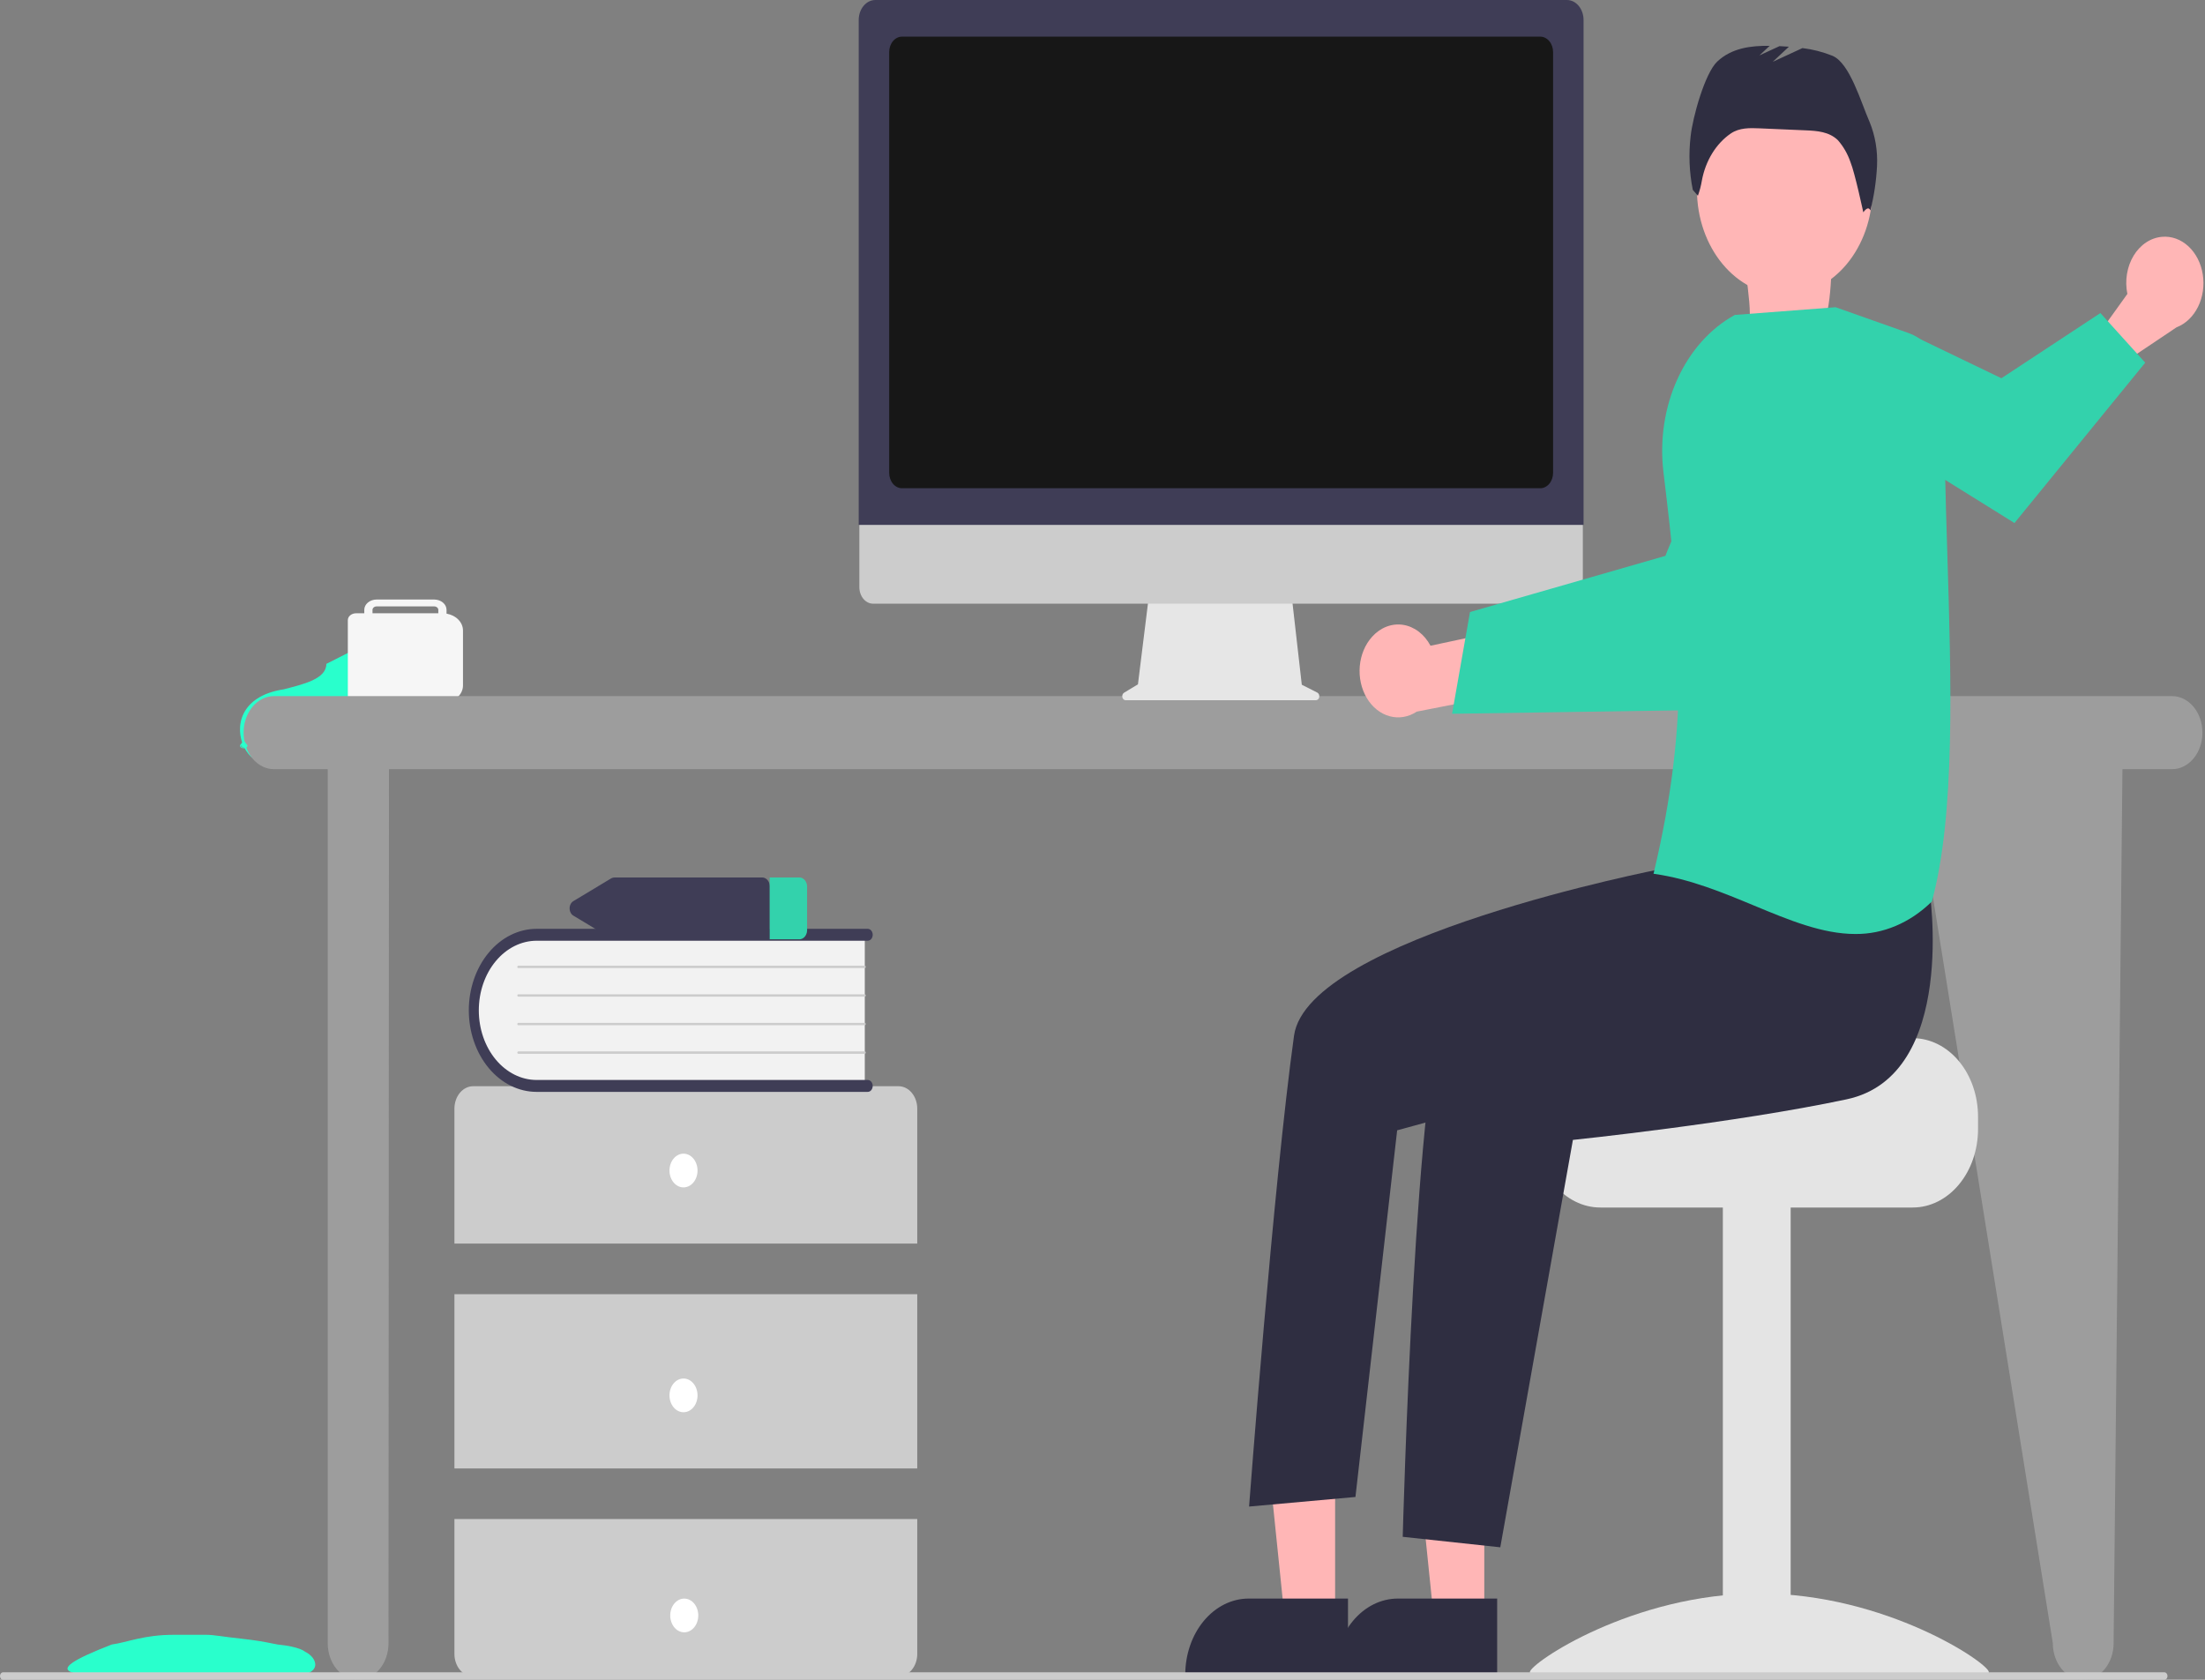 <svg viewBox="0 0 294 224" fill="none" xmlns="http://www.w3.org/2000/svg">
<rect x="0" y="0" width="294" height="224" fill="#808080" stroke="none"/>
<g id="illustration">
<path id="spill-vector" d="M43.514 88.527C43.514 90.563 40.419 91.242 37.84 91.921C25.986 93.712 35.255 108.801 38.872 97.683C41.968 98.362 40.284 97.073 42.931 96.873C45.578 96.673 53.832 96.674 52.8 94.637C51.768 92.6 46.094 93.279 47.641 91.921C49.189 90.563 53.367 89.955 51.02 88.562L46.867 86.829L43.514 88.527Z" fill="#29FFCC"/>
<path id="spill-vector_2" d="M23.165 218C19.165 218 17.015 219 14.906 219.295C4.069 223.5 9.515 223.5 20.212 223.5C24.015 223.5 22.015 223.5 24.569 223.5C27.204 223.304 32.015 223.5 38.569 223.5C43.223 223.5 42.399 221.079 40.665 220.25C40.665 220.25 40.015 219.59 37.015 219.295L35.515 219C35.515 219 34.147 218.725 32.015 218.5C29.882 218.275 28.515 218 27.515 218C26.515 218 25.665 218 25.665 218H23.165Z" fill="#29FFCC"/>
<path id="cup" d="M47.474 93.712C47.183 93.712 46.904 93.615 46.698 93.443C46.493 93.271 46.377 93.038 46.377 92.794V82.7C46.377 82.456 46.493 82.223 46.698 82.051C46.904 81.879 47.183 81.782 47.474 81.782H48.571V81.323C48.571 80.958 48.744 80.608 49.052 80.35C49.361 80.092 49.779 79.947 50.216 79.947H57.893C58.329 79.947 58.747 80.092 59.056 80.35C59.364 80.608 59.538 80.958 59.538 81.323V81.828C60.157 81.934 60.714 82.215 61.113 82.625C61.513 83.035 61.731 83.547 61.731 84.076V91.418C61.731 92.026 61.442 92.61 60.928 93.04C60.414 93.471 59.717 93.712 58.989 93.712H47.474ZM58.441 81.782V81.323C58.441 81.201 58.383 81.085 58.28 80.999C58.178 80.913 58.038 80.864 57.893 80.864H50.216C50.07 80.864 49.931 80.913 49.828 80.999C49.725 81.085 49.667 81.201 49.667 81.323V81.782H58.441Z" fill="#F6F6F6"/>
<g id="table-pc">
<path id="Vector" d="M289.606 92.825H36.53C35.455 92.825 34.425 93.339 33.665 94.252C32.905 95.166 32.478 96.406 32.478 97.698C32.478 98.99 32.905 100.229 33.665 101.143C34.425 102.057 35.455 102.57 36.53 102.57H43.698V219.128C43.698 220.42 44.125 221.659 44.885 222.573C45.645 223.487 46.675 224 47.75 224C48.824 224 49.855 223.487 50.615 222.573C51.375 221.659 51.802 220.42 51.802 219.128L51.863 102.57H254.983L273.711 219.128C273.711 220.42 274.138 221.659 274.898 222.573C275.657 223.487 276.688 224 277.763 224C278.837 224 279.868 223.487 280.628 222.573C281.387 221.659 281.814 220.42 281.814 219.128L282.993 102.57H289.606C290.681 102.57 291.711 102.057 292.471 101.143C293.231 100.229 293.658 98.99 293.658 97.698C293.658 96.406 293.231 95.166 292.471 94.252C291.711 93.339 290.681 92.825 289.606 92.825Z" fill="#9D9D9D"/>
<path id="Vector_2" d="M122.301 165.835V147.845C122.301 147.05 122.038 146.287 121.57 145.725C121.103 145.163 120.469 144.847 119.807 144.847H63.083C62.422 144.847 61.788 145.163 61.32 145.725C60.853 146.287 60.59 147.05 60.59 147.845V165.835H122.301Z" fill="#CCCCCC"/>
<path id="Vector_3" d="M122.301 172.581H60.59V195.818H122.301V172.581Z" fill="#CCCCCC"/>
<path id="Vector_4" d="M60.59 202.564V220.553C60.59 221.349 60.853 222.111 61.32 222.673C61.788 223.236 62.422 223.552 63.083 223.552H119.807C120.469 223.552 121.103 223.236 121.57 222.673C122.038 222.111 122.301 221.349 122.301 220.553V202.564H60.59Z" fill="#CCCCCC"/>
<path id="Vector_5" d="M91.134 158.339C92.166 158.339 93.004 157.332 93.004 156.09C93.004 154.848 92.166 153.842 91.134 153.842C90.101 153.842 89.264 154.848 89.264 156.09C89.264 157.332 90.101 158.339 91.134 158.339Z" fill="white"/>
<path id="Vector_6" d="M91.134 188.322C92.166 188.322 93.004 187.315 93.004 186.073C93.004 184.831 92.166 183.824 91.134 183.824C90.101 183.824 89.264 184.831 89.264 186.073C89.264 187.315 90.101 188.322 91.134 188.322Z" fill="white"/>
<path id="Vector_7" d="M91.234 217.67C92.267 217.67 93.104 216.663 93.104 215.421C93.104 214.179 92.267 213.172 91.234 213.172C90.201 213.172 89.364 214.179 89.364 215.421C89.364 216.663 90.201 217.67 91.234 217.67Z" fill="white"/>
<path id="Vector_8" d="M115.304 124.335V144.967H72.317C70.043 145.061 67.831 144.064 66.167 142.197C64.504 140.33 63.525 137.745 63.446 135.01C63.366 132.275 64.194 129.615 65.745 127.613C67.297 125.611 69.446 124.432 71.72 124.335C71.919 124.327 72.118 124.327 72.317 124.335H115.304Z" fill="#F2F2F2"/>
<path id="Vector_9" d="M116.36 144.809C116.36 145.019 116.29 145.221 116.167 145.37C116.043 145.519 115.875 145.602 115.7 145.602H71.552C69.154 145.603 66.855 144.459 65.159 142.421C63.463 140.384 62.51 137.62 62.508 134.737C62.507 131.854 63.458 129.089 65.151 127.049C66.845 125.009 69.143 123.862 71.541 123.859H115.7C115.787 123.859 115.873 123.879 115.953 123.919C116.033 123.958 116.106 124.017 116.168 124.091C116.229 124.164 116.278 124.252 116.311 124.348C116.345 124.445 116.362 124.548 116.362 124.652C116.362 124.757 116.345 124.86 116.311 124.957C116.278 125.053 116.229 125.141 116.168 125.214C116.106 125.288 116.033 125.346 115.953 125.386C115.873 125.426 115.787 125.446 115.7 125.446H71.552C69.506 125.449 67.544 126.429 66.099 128.17C64.653 129.91 63.841 132.27 63.841 134.731C63.841 137.191 64.653 139.551 66.099 141.291C67.544 143.032 69.506 144.012 71.552 144.015H115.7C115.875 144.015 116.043 144.099 116.167 144.248C116.29 144.396 116.36 144.598 116.36 144.809V144.809Z" fill="#3F3D56"/>
<path id="Vector_10" d="M115.304 129.096H69.11C69.075 129.097 69.041 129.08 69.017 129.051C68.992 129.021 68.978 128.981 68.977 128.939C68.977 128.897 68.99 128.857 69.015 128.827C69.039 128.797 69.073 128.779 69.108 128.779H115.304C115.339 128.779 115.372 128.796 115.397 128.826C115.421 128.856 115.435 128.896 115.435 128.938C115.435 128.979 115.421 129.02 115.397 129.049C115.372 129.079 115.339 129.096 115.304 129.096H115.304Z" fill="#CCCCCC"/>
<path id="Vector_11" d="M115.304 132.905H69.11C69.075 132.906 69.041 132.889 69.017 132.86C68.992 132.83 68.978 132.79 68.977 132.748C68.977 132.706 68.99 132.666 69.015 132.636C69.039 132.606 69.073 132.589 69.108 132.588H115.304C115.339 132.588 115.372 132.605 115.397 132.635C115.421 132.665 115.435 132.705 115.435 132.747C115.435 132.789 115.421 132.829 115.397 132.858C115.372 132.888 115.339 132.905 115.304 132.905H115.304Z" fill="#CCCCCC"/>
<path id="Vector_12" d="M115.304 136.714H69.11C69.075 136.715 69.041 136.698 69.017 136.669C68.992 136.639 68.978 136.599 68.977 136.557C68.977 136.515 68.99 136.475 69.015 136.445C69.039 136.415 69.073 136.398 69.108 136.397H115.304C115.339 136.397 115.372 136.414 115.397 136.444C115.421 136.474 115.435 136.514 115.435 136.556C115.435 136.598 115.421 136.638 115.397 136.667C115.372 136.697 115.339 136.714 115.304 136.714H115.304Z" fill="#CCCCCC"/>
<path id="Vector_13" d="M115.304 140.523H69.11C69.075 140.524 69.041 140.507 69.017 140.478C68.992 140.448 68.978 140.408 68.977 140.366C68.977 140.324 68.99 140.284 69.015 140.254C69.039 140.224 69.073 140.207 69.108 140.206H115.304C115.339 140.207 115.372 140.223 115.397 140.253C115.421 140.283 115.435 140.323 115.435 140.365C115.435 140.407 115.421 140.447 115.397 140.476C115.372 140.506 115.339 140.523 115.304 140.523H115.304Z" fill="#CCCCCC"/>
<path id="Vector_14" d="M101.561 117.01H81.976C81.79 117.01 81.607 117.061 81.44 117.16L76.497 120.136C76.334 120.219 76.196 120.358 76.098 120.535C76.001 120.712 75.948 120.92 75.948 121.133C75.948 121.345 76.001 121.553 76.098 121.73C76.196 121.908 76.334 122.046 76.497 122.13L81.44 125.105C81.607 125.204 81.79 125.255 81.976 125.255H101.561C101.831 125.274 102.097 125.164 102.3 124.949C102.503 124.735 102.627 124.433 102.646 124.108V118.157C102.627 117.833 102.503 117.53 102.3 117.316C102.097 117.101 101.831 116.991 101.561 117.01V117.01Z" fill="#3F3D56"/>
<path id="Vector_15" d="M107.612 118.157V124.108C107.593 124.433 107.469 124.735 107.266 124.95C107.062 125.164 106.797 125.274 106.527 125.255H102.625V117.01H106.527C106.797 116.991 107.062 117.101 107.266 117.316C107.469 117.53 107.593 117.833 107.612 118.157V118.157Z" fill="#33D2AC"/>
<path id="Vector_16" d="M175.64 92.357L173.572 91.31L172.153 78.844H153.262L151.725 91.259L149.875 92.371C149.786 92.425 149.715 92.512 149.673 92.62C149.631 92.728 149.621 92.85 149.644 92.965C149.666 93.081 149.721 93.184 149.799 93.258C149.876 93.332 149.972 93.372 150.071 93.372H175.469C175.571 93.372 175.669 93.33 175.748 93.253C175.826 93.175 175.88 93.068 175.9 92.948C175.92 92.829 175.905 92.705 175.858 92.597C175.81 92.489 175.733 92.404 175.64 92.357V92.357Z" fill="#E6E6E6"/>
<path id="Vector_17" d="M209.21 80.503H116.413C115.926 80.502 115.46 80.268 115.116 79.854C114.772 79.439 114.579 78.878 114.579 78.292V62.557H211.044V78.292C211.044 78.878 210.851 79.439 210.507 79.854C210.163 80.268 209.697 80.502 209.21 80.503V80.503Z" fill="#CCCCCC"/>
<path id="Vector_18" d="M211.141 69.994H114.494V2.665C114.495 1.958 114.729 1.281 115.144 0.781C115.56 0.282 116.123 0.001 116.711 0H208.925C209.513 0.001 210.076 0.282 210.492 0.781C210.907 1.281 211.141 1.958 211.141 2.665L211.141 69.994Z" fill="#3F3D56"/>
<path id="Vector_19" d="M205.369 65.107H120.267C119.814 65.106 119.379 64.89 119.059 64.504C118.739 64.119 118.558 63.597 118.558 63.052V6.941C118.558 6.397 118.739 5.874 119.059 5.489C119.379 5.104 119.814 4.887 120.267 4.887H205.369C205.822 4.887 206.256 5.104 206.577 5.489C206.897 5.874 207.077 6.397 207.078 6.941V63.052C207.077 63.597 206.897 64.119 206.577 64.504C206.256 64.89 205.822 65.106 205.369 65.107Z" fill="#171717"/>
</g>
<g id="character">
<path id="Vector_20" d="M182.954 84.906C183.504 84.295 184.158 83.837 184.87 83.564C185.583 83.291 186.337 83.208 187.079 83.323C187.82 83.438 188.532 83.747 189.164 84.228C189.796 84.71 190.332 85.352 190.735 86.109L202.247 83.648L205.196 91.695L188.9 94.896C187.796 95.626 186.509 95.844 185.281 95.509C184.053 95.173 182.97 94.308 182.237 93.077C181.504 91.845 181.172 90.333 181.304 88.827C181.437 87.321 182.024 85.926 182.954 84.906V84.906Z" fill="#FFB6B6"/>
<path id="Vector_21" d="M193.612 95.181L205.612 95.001L207.132 94.976L231.547 94.606C231.547 94.606 238.177 87 243.951 79.169L243.142 72.13C242.352 65.223 239.503 58.896 235.124 54.326C226.855 60.97 222.06 74.121 222.06 74.121L206.921 78.476L205.407 78.911L196 81.614L193.612 95.181Z" fill="#33D2AC"/>
<path id="Vector_22" d="M255.044 138.44H232.644C232.644 139.594 208.157 140.531 208.157 140.531C207.617 141.02 207.124 141.581 206.689 142.204C205.382 144.079 204.668 146.448 204.672 148.895V150.568C204.673 153.34 205.589 155.999 207.219 157.959C208.85 159.919 211.06 161.021 213.366 161.022H255.044C257.349 161.02 259.56 159.917 261.19 157.957C262.82 155.997 263.736 153.34 263.738 150.568V148.895C263.735 146.123 262.818 143.466 261.188 141.507C259.558 139.547 257.349 138.444 255.044 138.44V138.44Z" fill="#E4E4E4"/>
<path id="Vector_23" d="M238.755 160.607H229.713V223.365H238.755V160.607Z" fill="#E4E4E4"/>
<path id="Vector_24" d="M203.978 222.983C203.978 224.158 217.68 223.437 234.581 223.437C251.483 223.437 265.184 224.158 265.184 222.983C265.184 221.808 251.483 212.492 234.581 212.492C217.68 212.492 203.978 221.808 203.978 222.983Z" fill="#E4E4E4"/>
<path id="Vector_25" d="M197.905 215.812L191.175 215.812L187.974 184.6L197.906 184.6L197.905 215.812Z" fill="#FFB6B6"/>
<path id="Vector_26" d="M199.621 223.656L177.923 223.655V223.325C177.923 220.632 178.813 218.049 180.397 216.144C181.98 214.24 184.128 213.17 186.368 213.169H186.369L199.621 213.17L199.621 223.656Z" fill="#2F2E41"/>
<path id="Vector_27" d="M178.016 215.812L171.287 215.812L168.085 184.6L178.017 184.6L178.016 215.812Z" fill="#FFB6B6"/>
<g id="Arm">
<path id="Vector_28" d="M288.28 31.579C287.534 31.639 286.807 31.894 286.152 32.327C285.496 32.76 284.928 33.361 284.486 34.087C284.045 34.813 283.741 35.647 283.597 36.529C283.452 37.412 283.47 38.322 283.65 39.195L277.064 48.379L279.351 50.925L290.213 43.643C291.413 43.183 292.431 42.21 293.074 40.908C293.717 39.606 293.941 38.066 293.703 36.578C293.464 35.092 292.781 33.761 291.781 32.84C290.782 31.919 289.536 31.47 288.28 31.579Z" fill="#FFB6B6"/>
<path id="Vector 5" d="M286.03 48.363L280.053 41.745L257.638 56.508L268.596 69.745L286.03 48.363Z" fill="#33D2AC"/>
</g>
<path id="Vector_29" d="M179.732 223.656L158.034 223.655V223.325C158.034 220.632 158.924 218.049 160.508 216.144C162.092 214.24 164.24 213.17 166.479 213.169H166.48L179.732 213.17L179.732 223.656Z" fill="#2F2E41"/>
<path id="Vector_30" d="M237.958 39.339C244.42 39.339 249.659 33.04 249.659 25.27C249.659 17.499 244.42 11.2 237.958 11.2C231.496 11.2 226.258 17.499 226.258 25.27C226.258 33.04 231.496 39.339 237.958 39.339Z" fill="#FFB6B6"/>
<path id="Vector_31" d="M257.232 118.453C257.232 118.453 261.158 143.415 246.22 146.594C231.283 149.773 209.721 152.007 209.721 152.007L200.039 206.332L187.03 204.935C187.03 204.935 188.76 139.541 193.015 134.424C197.269 129.308 224.16 113.989 224.16 113.989L257.232 118.453Z" fill="#2F2E41"/>
<path id="Vector_32" d="M228.059 107.99L221.526 115.871C221.526 115.871 174.355 125.008 172.536 138.109C169.788 157.888 166.543 200.9 166.543 200.9L180.726 199.621L186.287 150.728L208.979 144.521L234.795 127.603L228.059 107.99Z" fill="#2F2E41"/>
<path id="Vector 6" d="M268.596 69.745L269.094 51.519L255.148 44.799V61.375L268.596 69.745Z" fill="#33D2AC"/>
<path id="Vector_33" d="M249.271 16.245C248.116 13.625 246.648 8.402 244.317 7.434C243.022 6.918 241.684 6.575 240.327 6.412L236.365 8.244L238.521 6.228C238.102 6.197 237.682 6.173 237.262 6.154L234.589 7.39L235.957 6.111C233.464 6.08 230.891 6.392 228.96 8.216C227.314 9.772 225.682 15.664 225.419 18.162C225.137 20.551 225.235 22.983 225.71 25.328L226.387 26.103C226.623 25.45 226.801 24.768 226.918 24.069C227.16 22.764 227.627 21.534 228.287 20.457C228.947 19.381 229.786 18.481 230.751 17.816L230.788 17.791C231.923 17.023 233.301 17.058 234.603 17.114L240.788 17.382C242.276 17.446 243.878 17.56 245.039 18.682C245.776 19.51 246.356 20.52 246.738 21.642C247.314 23.041 248.441 28.318 248.441 28.318C248.441 28.318 249.078 27.322 249.384 28.064C249.873 26.129 250.171 24.132 250.271 22.114C250.368 20.086 250.024 18.063 249.271 16.245Z" fill="#2F2E41"/>
<path id="Vector 4" d="M233.231 31.563C231.737 33.6 233.729 39.709 233.231 43.272C232.733 46.836 241.699 47.854 243.193 43.272C244.688 38.69 243.691 33.6 245.186 31.563C246.68 29.527 234.726 29.527 233.231 31.563Z" fill="#FFB6B6"/>
<path id="Vector_34" d="M233.925 120.779C229.717 119.031 225.365 117.224 220.672 116.545L220.47 116.516L220.526 116.281C225.384 95.767 224.172 82.645 221.791 62.933C221.284 58.681 221.935 54.347 223.646 50.576C225.356 46.805 228.035 43.801 231.282 42.011L231.311 41.996L244.716 40.971L244.746 40.969L254.495 44.417C255.898 44.917 257.125 45.956 257.99 47.374C258.855 48.793 259.308 50.514 259.282 52.272C259.176 58.755 259.4 65.993 259.638 73.655C260.17 90.845 260.72 108.621 257.598 120.154L257.582 120.214L257.54 120.254C254.67 123.064 251.075 124.583 247.374 124.548C242.998 124.548 238.532 122.693 233.925 120.779Z" fill="#33D2AC"/>
</g>
<path id="Vector_35" d="M288.582 224H0.418C0.307 224 0.201 223.947 0.122 223.854C0.044 223.76 0 223.633 0 223.5C0 223.367 0.044 223.24 0.122 223.146C0.201 223.053 0.307 223 0.418 223H288.582C288.693 223 288.799 223.053 288.878 223.146C288.956 223.24 289 223.367 289 223.5C289 223.633 288.956 223.76 288.878 223.854C288.799 223.947 288.693 224 288.582 224Z" fill="#CCCCCC"/>
<path id="spill-drop" d="M32.962 99.342C32.96 99.339 32.958 99.335 32.955 99.332L32.956 99.332C32.946 99.318 32.869 99.222 32.856 99.209L32.498 98.762L32.131 99.219C32.118 99.233 32.05 99.318 32.04 99.332L32.037 99.338C32.012 99.376 32 99.417 32 99.459C32 99.544 32.053 99.626 32.146 99.686C32.239 99.747 32.366 99.781 32.498 99.781C32.63 99.781 32.757 99.747 32.85 99.686C32.944 99.626 32.996 99.544 32.996 99.459V99.459L32.996 99.454C32.996 99.414 32.984 99.375 32.961 99.34L32.962 99.342ZM32.498 99.697C32.434 99.697 32.372 99.686 32.317 99.665C32.261 99.645 32.215 99.616 32.182 99.58C32.15 99.545 32.132 99.505 32.131 99.463C32.13 99.422 32.146 99.382 32.176 99.346L32.175 99.347C32.171 99.363 32.168 99.38 32.168 99.397C32.168 99.472 32.215 99.545 32.297 99.598C32.38 99.651 32.492 99.681 32.608 99.681C32.615 99.681 32.623 99.681 32.631 99.681C32.589 99.691 32.544 99.697 32.499 99.697H32.498H32.498Z" fill="#29FFCC"/>
</g>
</svg>
